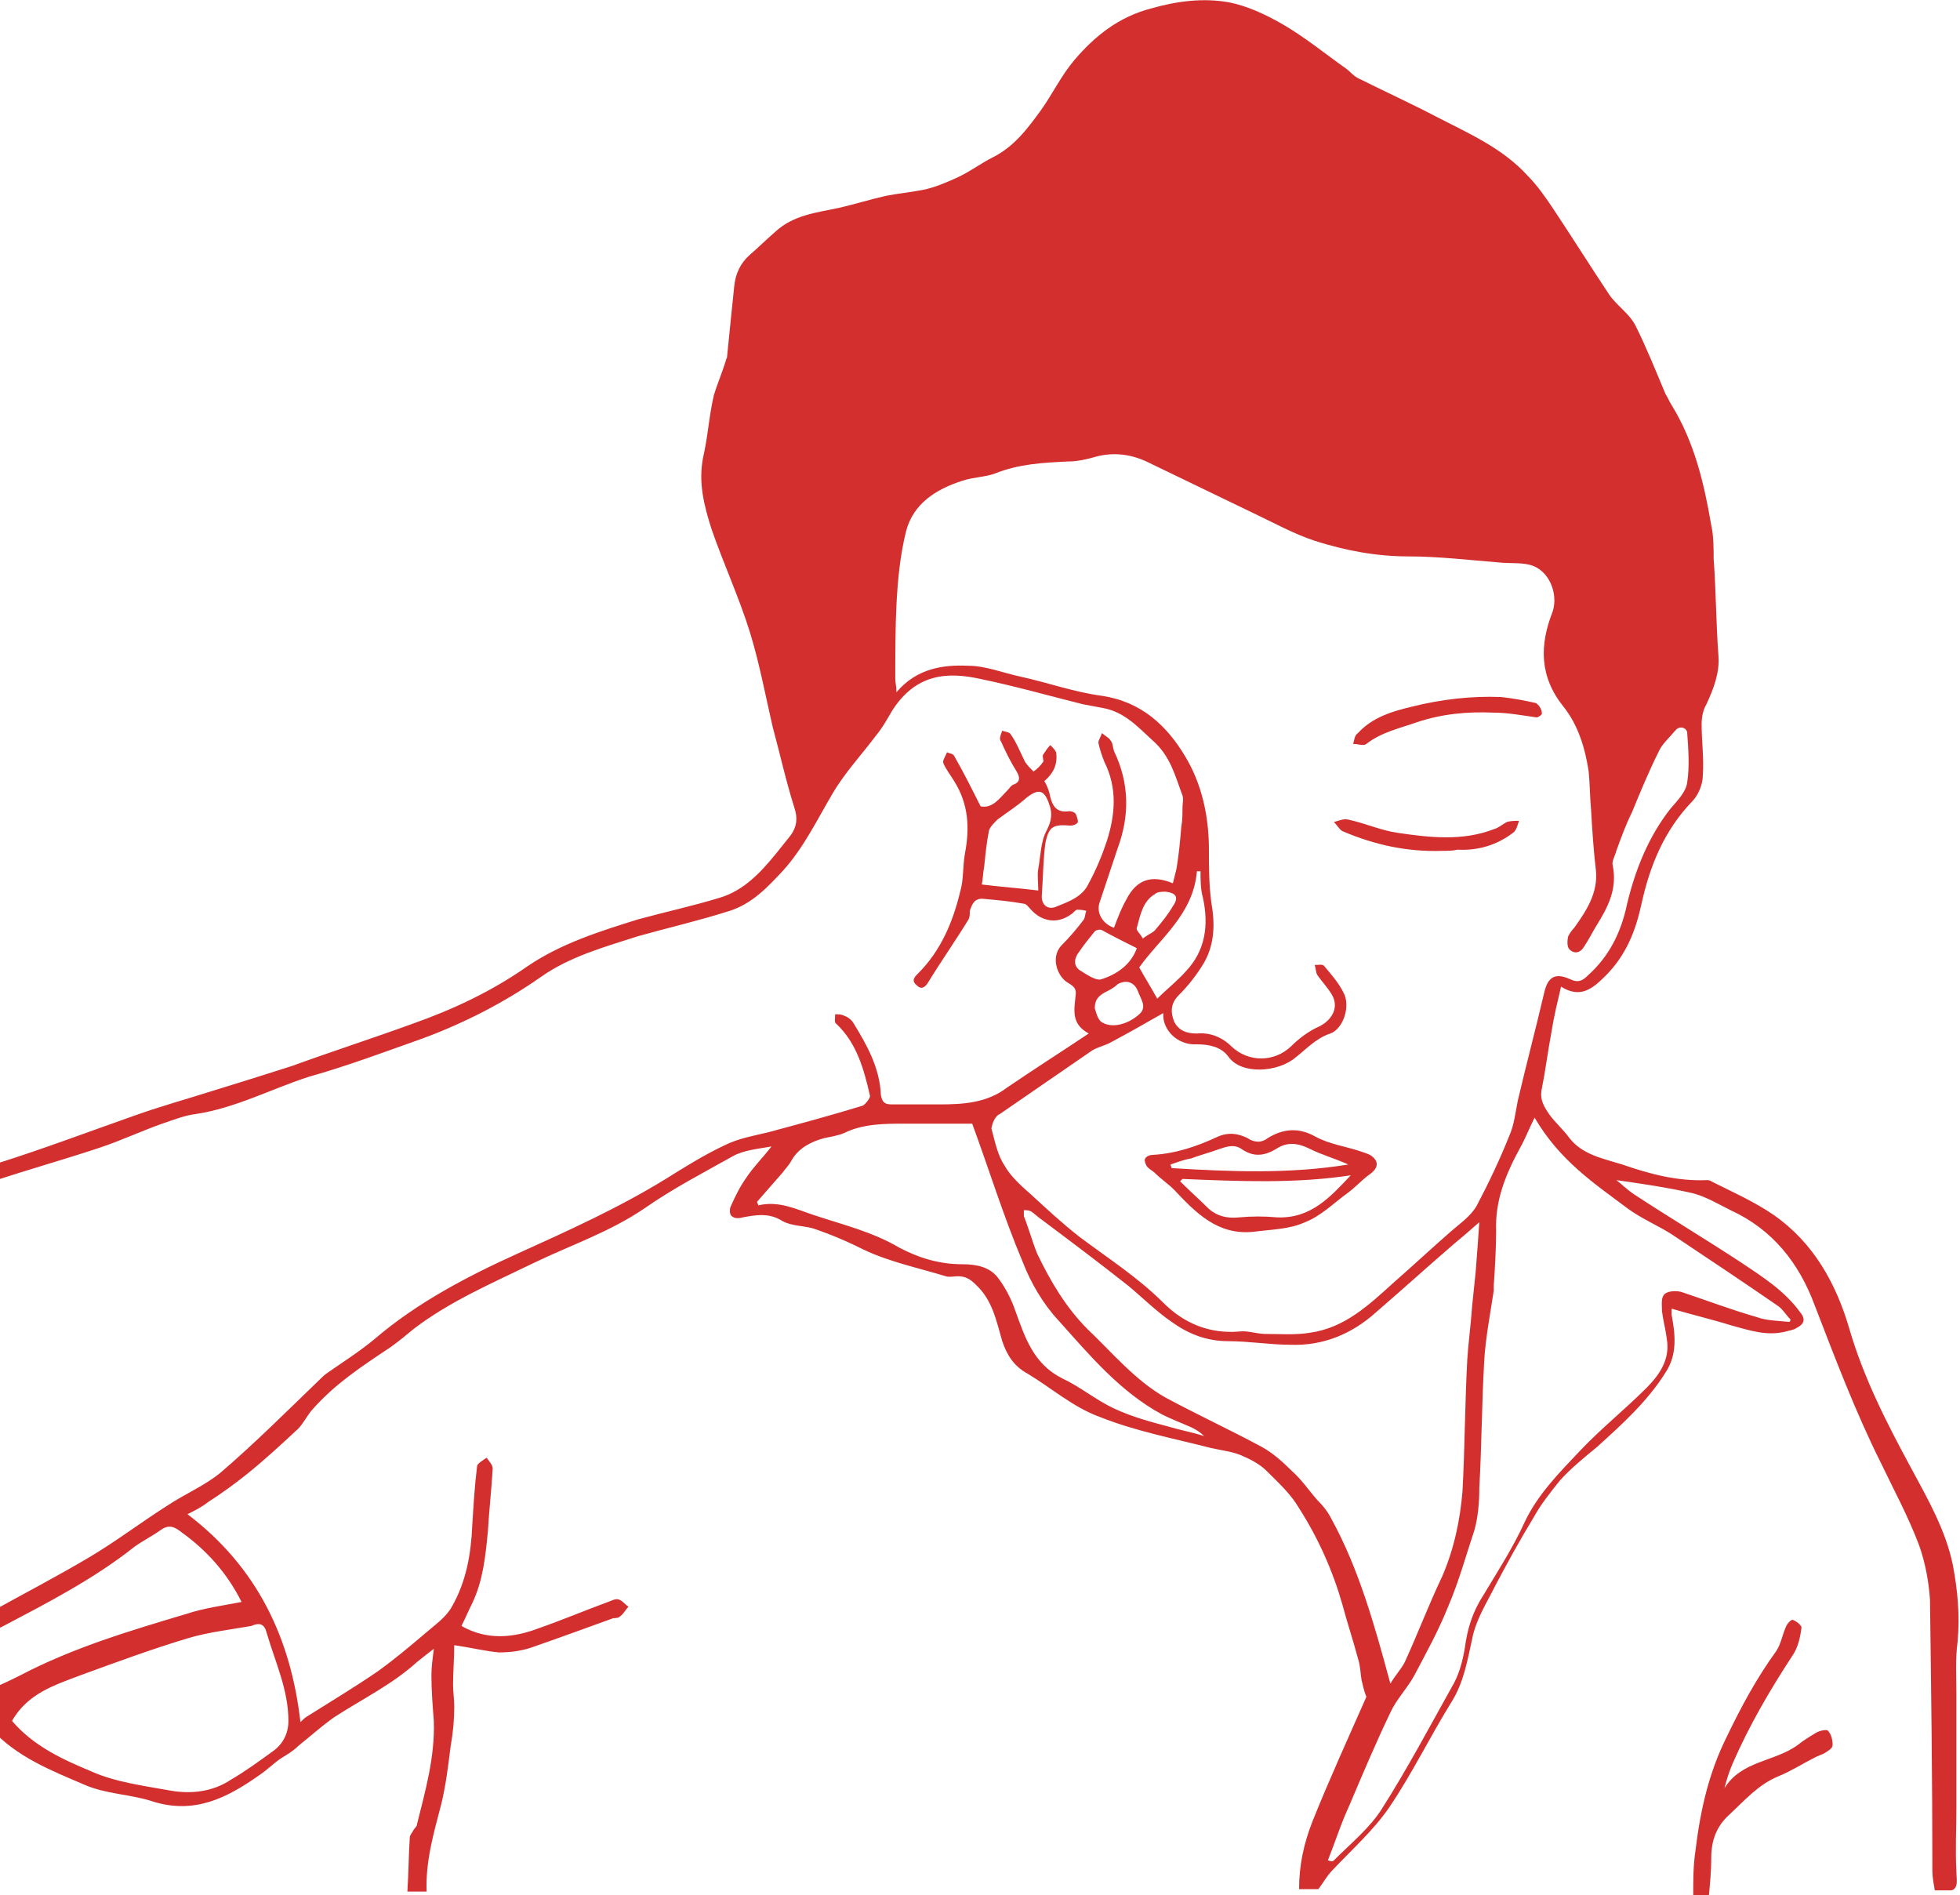 <?xml version="1.0" encoding="utf-8"?>
<!-- Generator: Adobe Illustrator 19.2.1, SVG Export Plug-In . SVG Version: 6.00 Build 0)  -->
<svg version="1.1" id="Layer_1" xmlns="http://www.w3.org/2000/svg" xmlns:xlink="http://www.w3.org/1999/xlink" x="0px" y="0px"
	 viewBox="0 0 163.1 157.7" style="enable-background:new 0 0 163.1 157.7;" xml:space="preserve">
<style type="text/css">
	.st0{fill:#D32F2F;}
</style>
<g id="icon-child-dryeyes">
	<path class="st0" d="M162.8,155.7c-0.1-1.8,0-3.5,0-5.3c0-3.1,0-6.3,0-9.4c0-1.5-0.1-2.9,0.1-4.4c0.2-2.2,0-4.3-0.4-6.4
		c-0.6-2.9-2.1-5.5-3.5-8.1c-2-3.7-3.9-7.4-5.1-11.5c-1.1-3.8-3-7.2-6.3-9.5c-1.6-1.1-3.4-1.9-5.2-2.8c-0.1-0.1-0.3-0.1-0.4-0.1
		c-2.4,0.1-4.7-0.5-7-1.3c-1.6-0.5-3.3-0.8-4.4-2.2c-0.5-0.7-1.2-1.3-1.7-2c-0.4-0.6-0.8-1.2-0.6-2.1c0.3-1.5,0.5-3.1,0.8-4.7
		c0.2-1.3,0.5-2.5,0.8-3.8c1.6,1,2.6,0.2,3.7-0.9c1.7-1.7,2.5-3.7,3-6c0.7-3.2,1.9-6.1,4.2-8.5c0.5-0.5,0.9-1.4,0.9-2.2
		c0.1-1.4-0.1-2.8-0.1-4.2c0-0.6,0.1-1.2,0.4-1.7c0.6-1.3,1.1-2.6,1-4c-0.2-2.7-0.2-5.4-0.4-8.1c0-0.9,0-1.9-0.2-2.8
		c-0.6-3.5-1.4-6.9-3.3-10c-0.2-0.3-0.3-0.6-0.5-0.9c-0.8-1.9-1.6-3.9-2.5-5.7c-0.5-1-1.6-1.7-2.2-2.6c-1.6-2.4-3.1-4.8-4.7-7.2
		c-0.6-0.9-1.3-1.9-2.1-2.7c-2.1-2.3-4.9-3.5-7.6-4.9c-2.1-1.1-4.3-2.1-6.5-3.2c-0.4-0.2-0.7-0.6-1-0.8c-1.7-1.2-3.4-2.6-5.3-3.7
		c-1.4-0.8-2.9-1.5-4.4-1.8c-2.2-0.4-4.4-0.1-6.5,0.5c-2.7,0.7-4.7,2.3-6.4,4.3c-1.1,1.3-1.8,2.8-2.8,4.2c-1.1,1.5-2.2,3-4,3.9
		c-1,0.5-1.9,1.2-3,1.7c-0.9,0.4-1.8,0.8-2.8,1c-1,0.2-2.1,0.3-3.1,0.5c-1.3,0.3-2.6,0.7-3.9,1c-1.9,0.4-3.8,0.6-5.3,2
		c-0.7,0.6-1.4,1.3-2.1,1.9c-0.8,0.7-1.2,1.6-1.3,2.6c-0.2,1.9-0.4,3.9-0.6,5.9c0,0.1-0.1,0.2-0.1,0.3c-0.3,1-0.7,1.9-1,2.9
		c-0.4,1.7-0.5,3.5-0.9,5.2c-0.4,2.1,0.1,4,0.7,5.9c1,2.9,2.3,5.7,3.2,8.6c0.8,2.6,1.3,5.3,1.9,7.9c0.6,2.2,1.1,4.5,1.8,6.7
		c0.3,0.9,0.2,1.6-0.3,2.3c-0.4,0.5-0.8,1-1.2,1.5c-1.3,1.6-2.7,3.1-4.7,3.7c-2.3,0.7-4.6,1.2-6.8,1.8c-3.2,1-6.4,2-9.2,3.9
		c-3,2.1-6.2,3.6-9.6,4.8c-3.3,1.2-6.7,2.3-10,3.5c-2.2,0.7-4.4,1.4-6.7,2.1c-2.2,0.7-4.4,1.3-6.6,2.1c-3.7,1.3-7.4,2.7-11.2,3.9
		c-0.1,0-0.3,0.1-0.4,0.1v1.4c3-1,5.9-1.8,8.9-2.8c1.8-0.6,3.5-1.4,5.2-2c0.9-0.3,1.9-0.7,2.8-0.8c3.3-0.5,6.3-2.1,9.4-3.1
		c3.2-0.9,6.4-2.1,9.5-3.2c3.5-1.3,6.8-3,9.8-5.1c2.4-1.7,5.3-2.5,8.1-3.4c2.5-0.7,5.1-1.3,7.6-2.1c1.9-0.6,3.2-2,4.5-3.4
		c1.7-1.9,2.8-4.2,4.1-6.4c1-1.7,2.4-3.2,3.6-4.8c0.5-0.6,0.9-1.3,1.3-2c2-3.2,4.7-3.3,7.4-2.7c2.9,0.6,5.7,1.4,8.5,2.1
		c0.5,0.1,1.1,0.2,1.6,0.3c1.8,0.3,2.9,1.5,4.2,2.7c1.5,1.3,1.9,3,2.5,4.6c0.1,0.3,0,0.7,0,1c0,0.5,0,1.1-0.1,1.6
		c-0.1,1.2-0.2,2.3-0.4,3.5c-0.1,0.4-0.2,0.8-0.3,1.2c-1.7-0.7-3-0.4-3.9,1.4c-0.4,0.7-0.7,1.5-1,2.3c-0.9-0.3-1.5-1.2-1.2-2.1
		c0.5-1.5,1-3,1.5-4.5c1-2.7,1-5.4-0.3-8.1c-0.1-0.3-0.1-0.7-0.3-0.9c-0.1-0.2-0.5-0.4-0.7-0.6c-0.1,0.3-0.3,0.6-0.3,0.8
		c0.1,0.5,0.3,1.1,0.5,1.6c1.1,2.2,0.9,4.4,0.2,6.6c-0.4,1.2-0.9,2.4-1.5,3.5c-0.5,1.1-1.6,1.5-2.6,1.9c-0.8,0.4-1.4-0.1-1.3-1
		c0.1-1.4,0.1-2.9,0.3-4.3c0.3-1.4,0.7-1.5,2.1-1.4c0.2,0,0.5-0.1,0.6-0.3c0-0.2-0.1-0.5-0.2-0.7c-0.1-0.1-0.3-0.2-0.5-0.2
		c-1.3,0.2-1.5-0.7-1.7-1.6c-0.1-0.3-0.2-0.6-0.4-0.9c0.7-0.6,1.1-1.3,1-2.3c0-0.2-0.3-0.5-0.5-0.7c-0.2,0.2-0.4,0.5-0.6,0.8
		c-0.1,0.2,0.1,0.5,0,0.6c-0.2,0.3-0.5,0.6-0.8,0.8c-0.2-0.2-0.5-0.5-0.7-0.8c-0.4-0.8-0.7-1.6-1.2-2.3c-0.1-0.2-0.5-0.2-0.7-0.3
		c-0.1,0.3-0.3,0.7-0.1,0.9c0.4,0.9,0.8,1.7,1.3,2.5c0.3,0.5,0.3,0.9-0.3,1.1c-0.2,0.1-0.3,0.3-0.5,0.5c-0.6,0.6-1.2,1.5-2.2,1.3
		c-0.7-1.4-1.4-2.8-2.2-4.2c-0.1-0.2-0.4-0.2-0.6-0.3c-0.1,0.3-0.4,0.7-0.3,0.9c0.2,0.5,0.6,1,0.9,1.5c1.2,1.9,1.3,3.9,0.9,6
		c-0.2,1.1-0.1,2.2-0.4,3.2c-0.6,2.5-1.6,4.9-3.5,6.8c-0.3,0.3-0.6,0.6-0.1,1c0.4,0.4,0.7,0.1,0.9-0.2c1.1-1.8,2.3-3.5,3.4-5.3
		c0.1-0.2,0.1-0.4,0.1-0.7c0.2-0.6,0.4-1.1,1.2-1c1.1,0.1,2.2,0.2,3.3,0.4c0.2,0,0.4,0.3,0.6,0.5c0.9,1,2.2,1.2,3.3,0.4
		c0.2-0.1,0.3-0.3,0.5-0.4c0.2,0,0.5,0,0.8,0.1c-0.1,0.2-0.1,0.5-0.2,0.7c-0.6,0.8-1.2,1.5-1.9,2.2c-0.9,1-0.3,2.6,0.6,3.1
		c0.5,0.3,0.7,0.5,0.6,1.1c-0.1,1.1-0.4,2.3,1.1,3.1c-2.4,1.6-4.6,3-6.8,4.5c-1.7,1.3-3.7,1.4-5.7,1.4c-1.3,0-2.6,0-3.9,0
		c-0.6,0-0.8-0.2-0.9-0.8c-0.1-2.3-1.2-4.2-2.3-6c-0.2-0.3-0.5-0.5-0.8-0.6c-0.2-0.1-0.5-0.1-0.7-0.1c0,0.3-0.1,0.7,0.1,0.8
		c1.7,1.6,2.3,3.8,2.8,6c0,0.2-0.4,0.7-0.6,0.8c-2.6,0.8-5.2,1.5-7.8,2.2c-1.2,0.3-2.5,0.5-3.7,1.1c-1.7,0.8-3.3,1.8-4.9,2.8
		c-3.9,2.4-8.1,4.3-12.3,6.2c-4.2,1.9-8.4,4.1-11.9,7.1c-1.2,1-2.6,1.9-3.9,2.8c-0.3,0.2-0.5,0.4-0.7,0.6c-2.7,2.6-5.4,5.3-8.2,7.7
		c-1.3,1.1-3,1.8-4.5,2.8c-2.2,1.4-4.3,3-6.5,4.3c-2.7,1.6-5.4,3-8.1,4.5v1.7c0.3-0.1,0.5-0.3,0.8-0.4c3.8-2,7.7-4,11.1-6.7
		c0.7-0.5,1.5-0.9,2.2-1.4c0.7-0.5,1.2-0.2,1.7,0.2c2.1,1.5,3.8,3.4,5,5.8c-1.5,0.3-3.1,0.5-4.6,1c-4.7,1.4-9.4,2.8-13.8,5.1
		c-0.8,0.4-1.6,0.8-2.4,1.1v3.4c2.1,2.3,4.9,3.4,7.7,4.6c1.8,0.8,3.9,0.8,5.7,1.4c3.5,1.1,6.2-0.3,8.9-2.2c0.6-0.4,1.2-1,1.8-1.4
		c0.5-0.3,1-0.6,1.4-1c1-0.8,2-1.7,3-2.4c2.3-1.5,4.8-2.7,6.9-4.6c0.5-0.4,1-0.8,1.4-1.1c-0.1,0.8-0.2,1.5-0.2,2.2
		c0,1.3,0.1,2.5,0.2,3.8c0.1,3-0.7,5.8-1.4,8.6c0,0.2-0.2,0.3-0.3,0.5c-0.1,0.2-0.3,0.4-0.3,0.6c-0.1,1.5-0.1,3-0.2,4.5h1.6
		c-0.1-2.5,0.6-4.9,1.2-7.2c0.4-1.6,0.6-3.3,0.8-4.9c0.2-1.1,0.3-2.2,0.3-3.3c0-0.6-0.1-1.2-0.1-1.8c0-1.1,0.1-2.2,0.1-3.3
		c1.4,0.2,2.6,0.5,3.7,0.6c0.9,0,1.8-0.1,2.7-0.4c2.3-0.8,4.5-1.6,6.7-2.4c0.2-0.1,0.5,0,0.7-0.2c0.3-0.2,0.4-0.5,0.7-0.8
		c-0.3-0.2-0.5-0.5-0.8-0.6c-0.3-0.1-0.6,0.1-0.9,0.2c-1.9,0.7-3.8,1.5-5.8,2.2c-2.1,0.8-4.3,1-6.4-0.2c0.3-0.6,0.6-1.3,0.9-1.9
		c0.9-1.9,1.1-3.9,1.3-6c0.1-1.7,0.3-3.5,0.4-5.2c0-0.3-0.3-0.6-0.5-0.9c-0.3,0.2-0.8,0.5-0.8,0.7c-0.2,1.6-0.3,3.3-0.4,4.9
		c-0.1,2.4-0.5,4.7-1.7,6.8c-0.5,0.9-1.4,1.5-2.2,2.2c-1.3,1.1-2.6,2.2-4,3.2c-1.9,1.3-3.9,2.5-5.8,3.7c-0.2,0.1-0.4,0.3-0.6,0.5
		c-0.8-7-3.6-12.9-9.4-17.3c0.6-0.3,1.2-0.6,1.7-1c1.1-0.7,2.2-1.5,3.2-2.3c1.5-1.2,2.9-2.5,4.3-3.8c0.4-0.4,0.7-1,1.1-1.5
		c1.9-2.2,4.2-3.7,6.6-5.3c0.7-0.5,1.3-1,1.9-1.5c3-2.3,6.5-3.8,10-5.5c3.1-1.5,6.4-2.6,9.3-4.6c2.3-1.6,4.8-2.9,7.3-4.3
		c0.9-0.5,2.1-0.6,3.2-0.8c-0.7,0.9-1.5,1.7-2.1,2.6c-0.5,0.7-0.9,1.5-1.3,2.4c-0.1,0.2-0.1,0.7,0.1,0.8c0.2,0.2,0.6,0.2,0.9,0.1
		c1.1-0.2,2.2-0.4,3.3,0.3c0.7,0.4,1.7,0.4,2.5,0.6c1.5,0.5,2.9,1.1,4.3,1.8c2.1,1,4.5,1.5,6.8,2.2c0.3,0.1,0.7,0,1,0
		c0.6,0,1,0.2,1.5,0.7c1.4,1.3,1.7,3,2.2,4.7c0.4,1.2,1,2.1,2.1,2.7c2,1.2,3.8,2.8,6,3.6c3,1.2,6.2,1.8,9.3,2.6
		c0.9,0.2,1.9,0.3,2.7,0.7c0.7,0.3,1.4,0.7,1.9,1.2c1,1,2,1.9,2.7,3.1c1.6,2.5,2.8,5.2,3.6,8c0.4,1.5,0.9,3,1.3,4.5
		c0.2,0.6,0.2,1.2,0.3,1.8c0.1,0.4,0.2,0.9,0.4,1.4c-1.5,3.4-3.1,6.9-4.5,10.4c-0.7,1.8-1.1,3.6-1.1,5.6h1.6
		c0.4-0.5,0.7-1.1,1.2-1.6c1.6-1.7,3.4-3.3,4.7-5.2c1.9-2.8,3.4-5.9,5.2-8.8c1-1.6,1.3-3.4,1.7-5.2c0.3-1.6,1.2-3,1.9-4.4
		c1-1.9,2.1-3.9,3.2-5.7c0.6-1.1,1.4-2.1,2.2-3.1c0.9-1,2-1.9,3.1-2.8c2.1-1.9,4.2-3.8,5.7-6.2c1-1.5,0.8-3.2,0.5-4.8
		c0-0.1,0-0.2,0-0.5c1.7,0.5,3.4,0.9,5,1.4c1.5,0.4,2.9,0.9,4.5,0.5c0.3-0.1,0.6-0.1,0.9-0.3c0.6-0.3,0.8-0.7,0.3-1.3
		c-1.3-1.8-3.2-3-5-4.2c-2.9-1.9-5.9-3.7-8.8-5.6c-0.6-0.4-1.1-0.9-1.5-1.2c2.1,0.3,4.2,0.6,6.4,1.1c1.1,0.3,2.1,0.9,3.1,1.4
		c3.5,1.6,5.7,4.4,7,7.9c1.7,4.4,3.4,8.9,5.5,13.1c1.1,2.3,2.3,4.5,3.2,6.9c0.5,1.4,0.8,3,0.9,4.5c0.1,7.5,0.2,15.1,0.2,22.6
		c0,0.5,0.1,1,0.2,1.6h1.4C163,157.1,162.8,156.4,162.8,155.7z M86.4,72.3c-0.1,0.5,0,1.1,0,1.8c-1.6-0.2-3.1-0.3-4.7-0.5
		c0.1-0.5,0.1-1,0.2-1.5c0.1-1,0.2-2,0.4-3c0.1-0.3,0.4-0.6,0.7-0.9c0.8-0.6,1.6-1.1,2.4-1.8c1-0.8,1.5-0.7,1.9,0.5
		c0.3,0.8,0.2,1.4-0.2,2.2C86.6,70,86.6,71.2,86.4,72.3z M22.2,135.9c0.7,2.4,1.8,4.7,1.8,7.3c0,1.1-0.5,2-1.4,2.6
		c-1.1,0.8-2.2,1.6-3.4,2.3c-1.5,1-3.3,1.2-5,0.9c-2.2-0.4-4.6-0.7-6.6-1.6c-2.4-1-4.8-2.1-6.6-4.2c1.3-2.3,3.6-3,5.7-3.8
		c3-1.1,6-2.2,9-3.1c1.7-0.5,3.5-0.7,5.2-1C21.6,135,22,135.1,22.2,135.9z M99.6,72.5c0.1,0,0.2,0,0.3,0c0,0.7,0,1.5,0.2,2.2
		c0.5,2.3,0.2,4.4-1.4,6.1c-0.7,0.8-1.6,1.5-2.4,2.3c-0.5-0.9-1-1.7-1.5-2.6C96.5,78.1,99.3,76.1,99.6,72.5z M96.1,74.4
		c0.2-0.2,0.6-0.2,0.9-0.2c0.9,0.1,1.1,0.5,0.6,1.2c-0.4,0.7-0.9,1.3-1.4,1.9c-0.2,0.3-0.6,0.4-1.1,0.8c-0.2-0.4-0.6-0.7-0.5-0.9
		C94.9,76.1,95.1,75,96.1,74.4z M89.8,80.7c-0.5-0.4-0.4-1,0-1.5c0.4-0.6,0.9-1.2,1.3-1.7c0.1-0.1,0.4-0.2,0.6-0.1
		c0.9,0.5,1.9,1,2.9,1.5c-0.5,1.4-1.7,2.2-3,2.6C91.1,81.6,90.3,81,89.8,80.7z M91.1,83.9c0-0.7,0.3-1,0.8-1.3
		c0.4-0.2,0.8-0.4,1.1-0.7c0.7-0.4,1.4-0.2,1.7,0.6c0.2,0.6,0.8,1.3,0.1,1.9c-1,0.9-2.4,1.2-3.2,0.6C91.3,84.7,91.2,84.2,91.1,83.9z
		 M83.2,92.7c2.6-1.8,5.1-3.5,7.7-5.3c0.5-0.3,1.1-0.4,1.6-0.7c1.5-0.8,2.9-1.6,4.3-2.4c-0.1,1.4,1.2,2.7,2.8,2.6c1,0,2,0.2,2.6,1
		c1.1,1.6,4.2,1.3,5.6,0.1c0.9-0.7,1.7-1.6,2.9-2c1.1-0.4,1.7-2.3,1.1-3.4c-0.4-0.8-1-1.5-1.6-2.2c-0.1-0.2-0.5-0.1-0.8-0.1
		c0.1,0.3,0.1,0.6,0.2,0.8c0.4,0.6,1,1.2,1.3,1.8c0.5,1-0.1,2-1.1,2.5c-0.9,0.4-1.7,1-2.4,1.7c-1.4,1.3-3.5,1.3-4.9,0
		c-0.8-0.8-1.8-1.2-2.9-1.1c-0.8,0-1.5-0.2-1.9-1c-0.3-0.8-0.3-1.5,0.4-2.2c0.8-0.8,1.5-1.7,2.1-2.7c0.9-1.6,0.9-3.3,0.6-5
		c-0.2-1.5-0.2-2.9-0.2-4.4c0-2.8-0.6-5.5-2-7.8c-1.5-2.5-3.6-4.5-6.9-5c-2.3-0.3-4.5-1.1-6.8-1.6c-1.4-0.3-2.9-0.9-4.3-0.9
		c-2.1-0.1-4.3,0.2-6,2.2c0-0.5-0.1-0.8-0.1-1.1c0-2.1,0-4.2,0.1-6.2c0.1-2,0.3-4.1,0.8-6.1c0.6-2.3,2.5-3.5,4.7-4.2
		c0.9-0.3,1.9-0.3,2.7-0.6c2-0.8,4-0.9,6.1-1c0.8,0,1.6-0.2,2.3-0.4c1.5-0.4,3-0.2,4.4,0.5c2.9,1.4,5.8,2.8,8.7,4.2
		c1.7,0.8,3.3,1.7,5.1,2.3c2.5,0.8,5.1,1.3,7.8,1.3c2.5,0,5,0.3,7.5,0.5c0.9,0.1,1.8,0,2.6,0.2c1.6,0.4,2.4,2.4,1.9,3.9
		c-1.1,2.8-1.1,5.4,0.9,7.9c1.2,1.5,1.8,3.4,2.1,5.4c0.1,1,0.1,2.1,0.2,3.2c0.1,1.7,0.2,3.3,0.4,5c0.2,1.9-0.8,3.4-1.8,4.8
		c-0.2,0.2-0.4,0.5-0.5,0.7c-0.1,0.4-0.1,0.9,0.1,1.1c0.4,0.4,0.9,0.3,1.2-0.2c0.4-0.6,0.7-1.2,1-1.7c1-1.6,1.8-3.1,1.4-5.1
		c-0.1-0.3,0.2-0.8,0.3-1.2c0.4-1.1,0.8-2.2,1.3-3.2c0.7-1.7,1.4-3.4,2.2-5c0.3-0.7,0.9-1.2,1.4-1.8c0.4-0.5,1-0.2,1,0.2
		c0.1,1.4,0.2,2.8,0,4.1c-0.1,0.8-0.8,1.5-1.4,2.2c-1.8,2.3-2.9,5-3.6,7.9c-0.5,2.4-1.5,4.4-3.3,6c-0.4,0.4-0.8,0.6-1.4,0.3
		c-1.3-0.6-1.9-0.2-2.2,1.1c-0.7,3-1.5,6-2.2,9c-0.2,1-0.3,2-0.7,2.9c-0.8,2-1.7,3.9-2.7,5.8c-0.5,0.9-1.4,1.5-2.2,2.2
		c-1.6,1.4-3.1,2.8-4.7,4.2c-2.1,1.9-4.1,3.8-7,4.2c-1.2,0.2-2.5,0.1-3.7,0.1c-0.7,0-1.5-0.3-2.2-0.2c-2.5,0.2-4.6-0.7-6.3-2.4
		c-2.1-2.1-4.6-3.7-7-5.5c-1.4-1.1-2.7-2.3-4-3.5c-0.8-0.7-1.7-1.5-2.2-2.4c-0.6-0.9-0.8-2-1.1-3.1C82.6,93.3,82.9,92.8,83.2,92.7z
		 M97.2,118.7c-1.5-0.4-3-0.8-4.5-1.5c-1.5-0.7-2.8-1.8-4.3-2.5c-2.4-1.2-3.1-3.4-3.9-5.6c-0.3-0.9-0.8-1.9-1.4-2.7
		c-0.7-1-1.9-1.2-3-1.2c-1.9,0-3.6-0.5-5.3-1.4c-2.2-1.3-4.7-1.9-7.1-2.7c-1.5-0.5-2.9-1.2-4.6-0.8c0-0.1-0.1-0.2-0.1-0.3
		c0.7-0.8,1.4-1.6,2.1-2.4c0.3-0.4,0.6-0.7,0.8-1.1c0.6-1,1.6-1.5,2.7-1.8c0.5-0.1,1.1-0.2,1.6-0.4c1.6-0.8,3.4-0.8,5.2-0.8
		c1.9,0,3.7,0,5.5,0c1.4,3.8,2.6,7.7,4.2,11.5c0.7,1.8,1.7,3.5,3,4.9c2.6,2.9,5.1,5.9,8.6,7.8c0.8,0.4,1.6,0.7,2.5,1.1
		c0.4,0.2,0.7,0.4,1,0.7C99.3,119.2,98.2,119,97.2,118.7z M110.8,126.4c-0.3-0.6-0.7-1.1-1.2-1.6c-0.7-0.8-1.3-1.7-2.1-2.4
		c-0.8-0.8-1.6-1.5-2.5-2c-2.6-1.4-5.4-2.7-8-4.1c-2.5-1.4-4.4-3.7-6.5-5.7c-1.8-1.8-3.1-4-4.2-6.3c-0.4-1-0.7-2.1-1.1-3.1
		c0-0.1,0-0.3,0-0.5c0.2,0,0.4,0,0.6,0.1c0.3,0.2,0.6,0.5,0.9,0.7c2.4,1.8,4.8,3.6,7.2,5.5c1.2,1,2.3,2.1,3.6,3
		c1.4,1,2.9,1.6,4.7,1.6c1.7,0,3.5,0.3,5.2,0.3c2.7,0.1,5.1-0.9,7.1-2.7c2.2-1.9,4.3-3.8,6.5-5.7c0.6-0.5,1.2-1,2.1-1.8
		c-0.1,1.5-0.2,2.8-0.3,4.1c-0.1,1-0.2,1.9-0.3,2.9c-0.1,1.5-0.3,2.9-0.4,4.4c-0.2,3.7-0.2,7.3-0.4,11c-0.2,2.4-0.7,4.8-1.7,7.1
		c-1.1,2.3-2,4.7-3.1,7.1c-0.3,0.6-0.8,1.1-1.2,1.8C114.4,135.3,113.1,130.6,110.8,126.4z M135.5,100.6c1.1,0.8,2.5,1.4,3.6,2.1
		c3,2,6,4,8.9,6c0.4,0.3,0.6,0.7,1,1.1c0,0.1-0.1,0.2-0.1,0.2c-0.9-0.1-1.9-0.1-2.7-0.4c-2.1-0.6-4.2-1.4-6.3-2.1
		c-0.4-0.1-1.1-0.1-1.4,0.2c-0.3,0.3-0.2,0.9-0.2,1.4c0.1,0.8,0.3,1.5,0.4,2.3c0.3,1.7-0.6,3-1.7,4.1c-1.8,1.8-3.8,3.4-5.5,5.2
		c-1.7,1.8-3.5,3.6-4.6,5.9c-1,2.2-2.3,4.2-3.5,6.2c-0.9,1.4-1.3,2.8-1.5,4.3c-0.2,1.2-0.5,2.3-1.1,3.3c-1.9,3.4-3.7,6.8-5.8,10.1
		c-1,1.6-2.6,2.9-4,4.3c-0.1,0.1-0.2,0.1-0.5,0c0.6-1.5,1.1-3.1,1.8-4.6c1.1-2.6,2.2-5.2,3.4-7.7c0.5-1.1,1.4-2,2-3.1
		c1-1.9,2-3.7,2.8-5.7c0.9-2.1,1.5-4.3,2.2-6.4c0.3-1.1,0.4-2.3,0.4-3.5c0.2-3.5,0.2-6.9,0.4-10.4c0.1-2,0.5-4,0.8-6
		c0-0.1,0-0.2,0-0.4c0.1-1.5,0.2-3.1,0.2-4.6c-0.1-2.5,0.8-4.7,2-6.9c0.4-0.7,0.7-1.5,1.2-2.5C129.8,96.6,132.7,98.5,135.5,100.6z"
		/>
	<path class="st0" d="M140.9,157.7c0-1.3,0-2.5,0.2-3.8c0.4-3.3,1.1-6.4,2.6-9.4c1.2-2.5,2.5-4.9,4.1-7.1c0.4-0.6,0.5-1.3,0.8-2
		c0.1-0.3,0.5-0.7,0.6-0.6c0.3,0.1,0.8,0.5,0.7,0.7c-0.1,0.8-0.3,1.6-0.7,2.2c-1.9,2.9-3.6,5.8-5,9c-0.3,0.7-0.5,1.3-0.7,2.1
		c1.4-2.3,4.2-2.2,6.1-3.6c0.5-0.4,1-0.7,1.5-1c0.3-0.2,0.9-0.3,1-0.2c0.3,0.3,0.4,0.8,0.4,1.2c0,0.3-0.4,0.5-0.7,0.7
		c-0.2,0.1-0.5,0.2-0.7,0.3c-1,0.5-2.1,1.2-3.1,1.6c-1.7,0.7-2.8,2-4.1,3.2c-1.1,1-1.5,2.2-1.5,3.6c0,1.1-0.1,2.1-0.2,3.2
		C141.8,157.7,141.3,157.7,140.9,157.7z"/>
	<path class="st0" d="M104.3,102.5c-3,0.3-4.8-1.6-6.6-3.5c-0.5-0.5-1.1-0.9-1.6-1.4c-0.2-0.2-0.5-0.3-0.7-0.6
		c-0.1-0.2-0.2-0.5-0.1-0.6c0.1-0.2,0.4-0.3,0.6-0.3c1.9-0.1,3.7-0.7,5.4-1.5c0.9-0.4,1.7-0.3,2.5,0.1c0.6,0.4,1.2,0.4,1.7,0
		c1.3-0.8,2.6-0.9,4-0.1c1.1,0.6,2.5,0.8,3.7,1.2c0.3,0.1,0.6,0.2,0.8,0.3c0.8,0.5,0.7,1.1,0,1.6c-0.7,0.5-1.2,1.1-1.9,1.6
		c-1.1,0.8-2.2,1.9-3.5,2.4C107.3,102.3,105.8,102.3,104.3,102.5z M98.4,98.1c-0.1,0.1-0.1,0.1-0.2,0.2c0.8,0.8,1.6,1.5,2.4,2.3
		c0.7,0.6,1.5,0.8,2.5,0.7c1.1-0.1,2.1-0.1,3.2,0c2.8,0.1,4.4-1.7,6.1-3.5C107.8,98.5,103.1,98.3,98.4,98.1z M97.4,96.9
		c0,0.1,0.1,0.2,0.1,0.3c4.9,0.3,9.8,0.5,14.7-0.3c-1.1-0.5-2.2-0.8-3.2-1.3c-1-0.5-1.9-0.6-2.8,0c-1,0.6-1.9,0.7-2.9,0
		c-0.6-0.4-1.2-0.2-1.8,0c-0.8,0.3-1.6,0.5-2.4,0.8C98.5,96.5,98,96.7,97.4,96.9z"/>
	<path class="st0" d="M127.9,59.7c-1.4-0.2-2.5-0.4-3.6-0.4c-2.2-0.1-4.3,0.1-6.4,0.8c-1.4,0.5-2.9,0.8-4.2,1.8
		c-0.2,0.2-0.7,0-1.1,0c0.1-0.3,0.1-0.7,0.4-0.9c1.2-1.3,2.8-1.8,4.5-2.2c2.4-0.6,4.9-0.9,7.4-0.8c1,0.1,2,0.3,2.9,0.5
		c0.2,0.1,0.5,0.5,0.5,0.8C128.4,59.5,127.9,59.7,127.9,59.7z"/>
	<path class="st0" d="M120,70.8c-2.9,0.1-5.6-0.5-8.2-1.6c-0.3-0.1-0.5-0.5-0.8-0.8c0.4-0.1,0.8-0.3,1.2-0.2
		c1.4,0.3,2.7,0.9,4.1,1.1c2.7,0.4,5.4,0.7,8-0.3c0.4-0.1,0.7-0.4,1.1-0.6c0.3-0.1,0.7-0.1,1-0.1c-0.1,0.3-0.2,0.8-0.5,1
		c-1.3,1-2.9,1.5-4.6,1.4C120.9,70.8,120.4,70.8,120,70.8z"/>
</g>
</svg>
